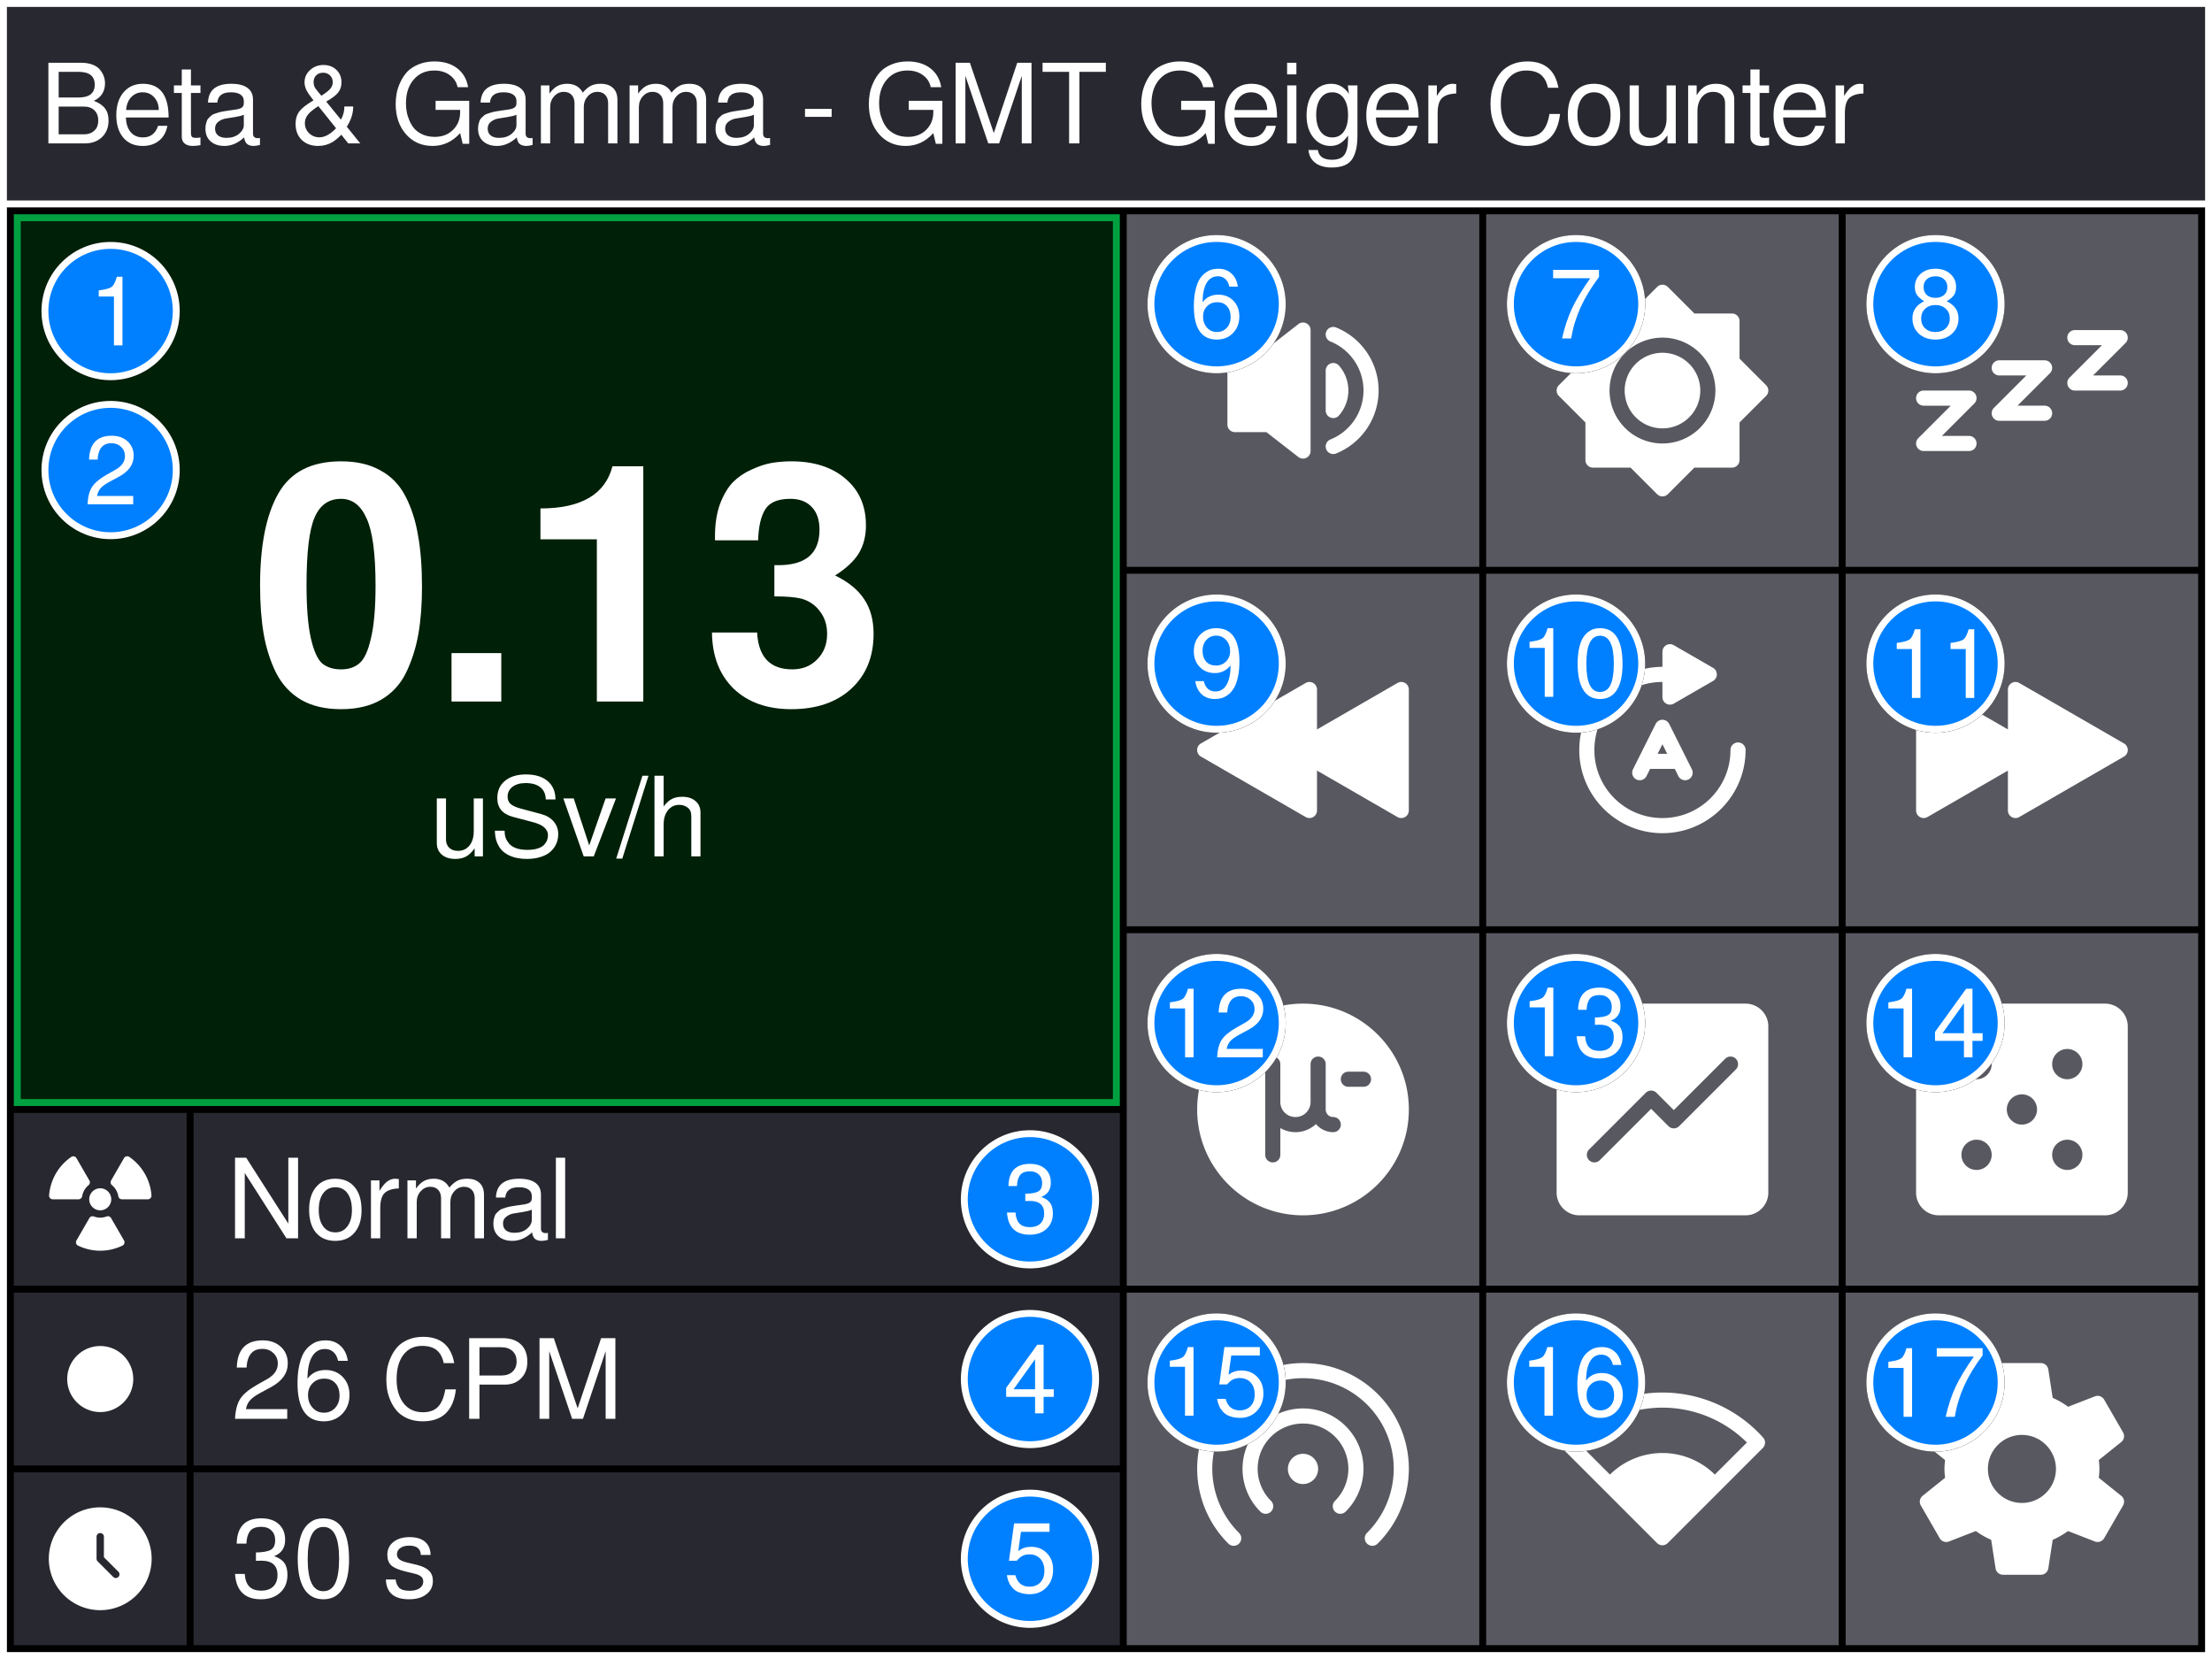 <svg width="320" height="240" version="1.1" viewBox="0 0 320 240" xmlns="http://www.w3.org/2000/svg"><defs><filter id="q" x="-.108" y="-.108" width="1.216" height="1.216" color-interpolation-filters="sRGB"><feGaussianBlur stdDeviation="0.9"/></filter><filter id="p" x="-.108" y="-.108" width="1.216" height="1.216" color-interpolation-filters="sRGB"><feGaussianBlur stdDeviation="0.9"/></filter><filter id="o" x="-.108" y="-.108" width="1.216" height="1.216" color-interpolation-filters="sRGB"><feGaussianBlur stdDeviation="0.9"/></filter><filter id="b" x="-.108" y="-.108" width="1.216" height="1.216" color-interpolation-filters="sRGB"><feGaussianBlur stdDeviation="0.9"/></filter><filter id="n" x="-.108" y="-.108" width="1.216" height="1.216" color-interpolation-filters="sRGB"><feGaussianBlur stdDeviation="0.9"/></filter><filter id="m" x="-.108" y="-.108" width="1.216" height="1.216" color-interpolation-filters="sRGB"><feGaussianBlur stdDeviation="0.9"/></filter><filter id="i" x="-.108" y="-.108" width="1.216" height="1.216" color-interpolation-filters="sRGB"><feGaussianBlur stdDeviation="0.9"/></filter><filter id="h" x="-.108" y="-.108" width="1.216" height="1.216" color-interpolation-filters="sRGB"><feGaussianBlur stdDeviation="0.9"/></filter><filter id="l" x="-.108" y="-.108" width="1.216" height="1.216" color-interpolation-filters="sRGB"><feGaussianBlur stdDeviation="0.9"/></filter><filter id="e" x="-.108" y="-.108" width="1.216" height="1.216" color-interpolation-filters="sRGB"><feGaussianBlur stdDeviation="0.9"/></filter><filter id="g" x="-.108" y="-.108" width="1.216" height="1.216" color-interpolation-filters="sRGB"><feGaussianBlur stdDeviation="0.9"/></filter><filter id="k" x="-.108" y="-.108" width="1.216" height="1.216" color-interpolation-filters="sRGB"><feGaussianBlur stdDeviation="0.9"/></filter><filter id="d" x="-.108" y="-.108" width="1.216" height="1.216" color-interpolation-filters="sRGB"><feGaussianBlur stdDeviation="0.9"/></filter><filter id="f" x="-.108" y="-.108" width="1.216" height="1.216" color-interpolation-filters="sRGB"><feGaussianBlur stdDeviation="0.9"/></filter><filter id="j" x="-.108" y="-.108" width="1.216" height="1.216" color-interpolation-filters="sRGB"><feGaussianBlur stdDeviation="0.9"/></filter><filter id="c" x="-.108" y="-.108" width="1.216" height="1.216" color-interpolation-filters="sRGB"><feGaussianBlur stdDeviation="0.9"/></filter><filter id="a" x="-.108" y="-.108" width="1.216" height="1.216" color-interpolation-filters="sRGB"><feGaussianBlur stdDeviation="0.9"/></filter></defs><rect width="320" height="240"/><rect x=".5" y=".5" width="319" height="239" fill="none" stroke="#fff"/><rect x=".5" y=".5" width="319" height="29" fill="#282830" stroke="#fff"/><rect x="2.5" y="31.5" width="159" height="128" fill="#002008" stroke="#00a040"/><rect x="2" y="161" width="25" height="25" fill="#282830"/><rect x="28" y="161" width="134" height="25" fill="#282830"/><rect x="28" y="187" width="134" height="25" fill="#282830"/><rect x="28" y="213" width="134" height="25" fill="#282830"/><rect x="2" y="187" width="25" height="25" fill="#282830"/><rect x="2" y="213" width="25" height="25" fill="#282830"/><path d="m18.43 167.27a0.531 0.531 0 0 0-0.487 0.265l-1.871 3.24a0.531 0.531 0 0 0 0.121 0.675c0.491 0.406 0.819 0.975 0.925 1.604a0.531 0.531 0 0 0 0.524 0.443h3.742a0.531 0.531 0 0 0 0.53-0.572c-0.173-2.244-1.354-4.29-3.211-5.562a0.531 0.531 0 0 0-0.273-0.092zm-7.854 9e-3a0.531 0.531 0 0 0-0.273 0.093c-1.85 1.273-3.026 3.314-3.2 5.553a0.531 0.531 0 0 0 0.53 0.572h3.73a0.531 0.531 0 0 0 0.524-0.442c0.106-0.627 0.434-1.195 0.924-1.601a0.531 0.531 0 0 0 0.121-0.675l-1.868-3.235a0.531 0.531 0 0 0-0.488-0.265zm3.925 4.624c-0.874 0-1.594 0.72-1.594 1.594 0 0.874 0.72 1.594 1.594 1.594s1.594-0.72 1.594-1.594c0-0.874-0.72-1.594-1.594-1.594zm-1.102 4.043a0.531 0.531 0 0 0-0.184 0.031 0.531 0.531 0 0 0-0.282 0.235l-1.872 3.242a0.531 0.531 0 0 0 0.23 0.744c1.001 0.482 2.097 0.734 3.208 0.737a0.531 0.531 0 0 0 0.003 0c1.111-3e-3 2.207-0.255 3.208-0.737a0.531 0.531 0 0 0 0.23-0.744l-1.872-3.242a0.531 0.531 0 0 0-0.648-0.231c-0.294 0.111-0.605 0.17-0.919 0.172-0.314-3e-3 -0.625-0.061-0.919-0.172a0.531 0.531 0 0 0-0.183-0.035z" fill="#fff"/><path d="m14.5 194.72c-2.634 0-4.781 2.147-4.781 4.781s2.147 4.781 4.781 4.781 4.781-2.147 4.781-4.781-2.147-4.781-4.781-4.781z" fill="#fff"/><path d="m14.5 218.06a7.438 7.438 0 0 0-7.438 7.438 7.438 7.438 0 0 0 7.438 7.438 7.438 7.438 0 0 0 7.438-7.438 7.438 7.438 0 0 0-7.438-7.438zm0 3.719a0.531 0.531 0 0 1 0.531 0.531v2.967l2.098 2.098a0.531 0.531 0 0 1 0 0.751 0.531 0.531 0 0 1-0.751 0l-2.254-2.254a0.531 0.531 0 0 1-0.046-0.052 0.531 0.531 0 0 1-0.027-0.04 0.531 0.531 0 0 1-0.012-0.018 0.531 0.531 0 0 1-0.019-0.038 0.531 0.531 0 0 1-0.012-0.025 0.531 0.531 0 0 1-0.012-0.034 0.531 0.531 0 0 1-0.011-0.033 0.531 0.531 0 0 1-0.006-0.033 0.531 0.531 0 0 1-0.007-0.036 0.531 0.531 0 0 1-0.002-0.035 0.531 0.531 0 0 1-0.002-0.032v-3.188a0.531 0.531 0 0 1 0.531-0.531z" fill="#fff"/><rect x="163" y="31" width="51" height="51" fill="#585860"/><rect x="215" y="31" width="51" height="51" fill="#585860"/><rect x="267" y="31" width="51" height="51" fill="#585860"/><rect x="163" y="83" width="51" height="51" fill="#585860"/><rect x="215" y="83" width="51" height="51" fill="#585860"/><rect x="267" y="83" width="51" height="51" fill="#585860"/><rect x="163" y="135" width="51" height="51" fill="#585860"/><rect x="215" y="135" width="51" height="51" fill="#585860"/><rect x="267" y="135" width="51" height="51" fill="#585860"/><rect x="163" y="187" width="51" height="51" fill="#585860"/><rect x="215" y="187" width="51" height="51" fill="#585860"/><rect x="267" y="187" width="51" height="51" fill="#585860"/><path d="m188.39 46.662a1.094 1.094 0 0 0-0.559 0.225l-4.626 3.598h-4.547a1.094 1.094 0 0 0-1.094 1.094v9.844a1.094 1.094 0 0 0 1.094 1.094h4.547l4.626 3.598a1.094 1.094 0 0 0 1.765-0.863v-17.5a1.094 1.094 0 0 0-1.206-1.088zm4.621 0.642a1.094 1.094 0 0 0-0.286 0.002 1.094 1.094 0 0 0-0.862 0.673 1.094 1.094 0 0 0 0.604 1.424c2.894 1.171 4.784 3.973 4.785 7.095-8e-3 3.116-1.896 5.91-4.785 7.079a1.094 1.094 0 0 0-0.604 1.424 1.094 1.094 0 0 0 1.424 0.604c3.708-1.5 6.143-5.103 6.152-9.103a1.094 1.094 0 0 0 0-1.36e-4 1.094 1.094 0 0 0 0-1.37e-4 1.094 1.094 0 0 0 0-1.37e-4 1.094 1.094 0 0 0 0-1.36e-4 1.094 1.094 0 0 0 0-1.37e-4 1.094 1.094 0 0 0 0-1.37e-4 1.094 1.094 0 0 0 0-1.37e-4 1.094 1.094 0 0 0 0-1.36e-4 1.094 1.094 0 0 0 0-1.37e-4 1.094 1.094 0 0 0 0-1.37e-4 1.094 1.094 0 0 0 0-1.37e-4 1.094 1.094 0 0 0 0-1.36e-4 1.094 1.094 0 0 0 0-1.37e-4 1.094 1.094 0 0 0 0-1.37e-4 1.094 1.094 0 0 0 0-1.36e-4 1.094 1.094 0 0 0 0-1.37e-4 1.094 1.094 0 0 0 0-1.37e-4 1.094 1.094 0 0 0 0-1.37e-4 1.094 1.094 0 0 0 0-1.36e-4 1.094 1.094 0 0 0 0-1.37e-4 1.094 1.094 0 0 0 0-1.37e-4 1.094 1.094 0 0 0 0-1.36e-4c-7.6e-4 -4.007-2.438-7.621-6.152-9.123a1.094 1.094 0 0 0-0.276-0.072zm-0.116 5.21a1.094 1.094 0 0 0-1.112 1.093v5.782a1.094 1.094 0 0 0 1.914 0.724c0.88-0.998 1.366-2.283 1.367-3.613a1.094 1.094 0 0 0 0-1.37e-4 1.094 1.094 0 0 0 0-1.36e-4 1.094 1.094 0 0 0 0-1.37e-4 1.094 1.094 0 0 0 0-1.37e-4 1.094 1.094 0 0 0 0-1.36e-4 1.094 1.094 0 0 0 0-1.37e-4 1.094 1.094 0 0 0 0-1.37e-4 1.094 1.094 0 0 0 0-1.37e-4 1.094 1.094 0 0 0 0-1.36e-4 1.094 1.094 0 0 0 0-1.37e-4c-4.8e-4 -1.331-0.487-2.617-1.367-3.615a1.094 1.094 0 0 0-0.557-0.338 1.094 1.094 0 0 0-0.245-0.032z" fill="#fff"/><path d="m240.22 41.225a1.094 1.094 0 0 0-0.49 0.283l-3.844 3.844h-5.437a1.094 1.094 0 0 0-1.094 1.094v5.437l-3.844 3.844a1.094 1.094 0 0 0 0 1.547l3.844 3.844v5.437a1.094 1.094 0 0 0 1.094 1.094h5.437l3.844 3.844a1.094 1.094 0 0 0 1.547 0l3.844-3.844h5.437a1.094 1.094 0 0 0 1.094-1.094v-5.437l3.844-3.844a1.094 1.094 0 0 0 0-1.547l-3.844-3.844v-5.437a1.094 1.094 0 0 0-1.094-1.094h-5.437l-3.844-3.844a1.094 1.094 0 0 0-1.056-0.283zm0.283 7.619a7.656 7.656 0 0 1 7.656 7.656 7.656 7.656 0 0 1-7.656 7.656 7.656 7.656 0 0 1-7.656-7.656 7.656 7.656 0 0 1 7.656-7.656zm0 2.188a5.469 5.469 0 0 0-5.469 5.469 5.469 5.469 0 0 0 5.469 5.469 5.469 5.469 0 0 0 5.469-5.469 5.469 5.469 0 0 0-5.469-5.469z" fill="#fff"/><path d="m241.59 93.188a1.094 1.094 0 0 0-1.094 1.094v2.188c-6.632 0-12.031 5.4-12.031 12.031s5.4 12.031 12.031 12.031 12.031-5.4 12.031-12.031a1.094 1.094 0 0 0-1.094-1.094 1.094 1.094 0 0 0-1.094 1.094c0 5.449-4.394 9.844-9.844 9.844s-9.844-4.394-9.844-9.844 4.394-9.844 9.844-9.844v2.188a1.094 1.094 0 0 0 1.641 0.947l5.684-3.281a1.094 1.094 0 0 0 0-1.894l-5.684-3.281a1.094 1.094 0 0 0-0.547-0.146zm-1.094 10.937a1.094 1.094 0 0 0-0.978 0.604l-3.281 6.562a1.094 1.094 0 0 0 0.489 1.468 1.094 1.094 0 0 0 1.468-0.489l0.518-1.036h3.57l0.518 1.036a1.094 1.094 0 0 0 1.468 0.489 1.094 1.094 0 0 0 0.489-1.468l-3.281-6.562a1.094 1.094 0 0 0-0.978-0.604zm0 3.539 0.691 1.382h-1.382l0.691-1.382z" fill="#fff"/><path d="m278.4 98.662a1.094 1.094 0 0 0-1.208 1.088v17.5a1.094 1.094 0 0 0 1.641 0.947l11.642-6.721v5.774a1.094 1.094 0 0 0 1.641 0.947l15.155-8.75a1.094 1.094 0 0 0 0-1.894l-15.155-8.75a1.094 1.094 0 0 0-0.432-0.14 1.094 1.094 0 0 0-1.208 1.088v5.774l-11.642-6.721a1.094 1.094 0 0 0-0.432-0.14z" fill="#fff"/><path d="m202.6 98.662a1.094 1.094 0 0 1 1.208 1.088v17.5a1.094 1.094 0 0 1-1.641 0.947l-11.642-6.721v5.774a1.094 1.094 0 0 1-1.641 0.947l-15.155-8.75a1.094 1.094 0 0 1 0-1.894l15.155-8.75a1.094 1.094 0 0 1 0.432-0.14 1.094 1.094 0 0 1 1.208 1.088v5.774l11.642-6.721a1.094 1.094 0 0 1 0.432-0.14z" fill="#fff"/><path d="m300.16 47.75a1.094 1.094 0 0 0-1.094 1.094 1.094 1.094 0 0 0 1.094 1.094h3.922l-4.695 4.695a1.094 1.094 0 0 0 0.773 1.867h6.562a1.094 1.094 0 0 0 1.094-1.094 1.094 1.094 0 0 0-1.094-1.094h-3.922l4.695-4.695a1.094 1.094 0 0 0-0.773-1.867zm-10.938 4.375a1.094 1.094 0 0 0-1.094 1.094 1.094 1.094 0 0 0 1.094 1.094h3.922l-4.695 4.695a1.094 1.094 0 0 0 0.773 1.867h6.562a1.094 1.094 0 0 0 1.094-1.094 1.094 1.094 0 0 0-1.094-1.094h-3.922l4.695-4.695a1.094 1.094 0 0 0-0.773-1.867zm-10.938 4.375a1.094 1.094 0 0 0-1.094 1.094 1.094 1.094 0 0 0 1.094 1.094h3.922l-4.695 4.695a1.094 1.094 0 0 0 0.773 1.867h6.562a1.094 1.094 0 0 0 1.094-1.094 1.094 1.094 0 0 0-1.094-1.094h-3.922l4.695-4.695a1.094 1.094 0 0 0-0.773-1.867z" fill="#fff"/><path d="m228.47 145.19c-1.799 0-3.281 1.482-3.281 3.281v24.062c0 1.799 1.482 3.281 3.281 3.281h24.062c1.799 0 3.281-1.482 3.281-3.281v-24.062c0-1.799-1.482-3.281-3.281-3.281zm21.97 7.66a1.094 1.094 0 0 1 0.678 0.316 1.094 1.094 0 0 1 0.313 0.651 1.094 1.094 0 0 1-0.054 0.484 1.094 1.094 0 0 1-0.259 0.412l-8.203 8.203a1.094 1.094 0 0 1-1.547 0l-2.508-2.508-7.43 7.43a1.094 1.094 0 0 1-1.547 0 1.094 1.094 0 0 1-0.283-0.49 1.094 1.094 0 0 1 0-0.566 1.094 1.094 0 0 1 0.283-0.49l8.203-8.203a1.094 1.094 0 0 1 1.547 0l2.508 2.508 7.43-7.43a1.094 1.094 0 0 1 0.49-0.283 1.094 1.094 0 0 1 0.378-0.033z" fill="#fff"/><path d="m280.47 145.19c-1.799 0-3.281 1.482-3.281 3.281v24.062c0 1.799 1.482 3.281 3.281 3.281h24.062c1.799 0 3.281-1.482 3.281-3.281v-24.062c0-1.799-1.482-3.281-3.281-3.281zm5.469 6.562a2.188 2.188 0 0 1 2.188 2.188 2.188 2.188 0 0 1-2.188 2.188 2.188 2.188 0 0 1-2.188-2.188 2.188 2.188 0 0 1 2.188-2.188zm13.125 0a2.188 2.188 0 0 1 2.188 2.188 2.188 2.188 0 0 1-2.188 2.188 2.188 2.188 0 0 1-2.188-2.188 2.188 2.188 0 0 1 2.188-2.188zm-6.562 6.562a2.188 2.188 0 0 1 2.188 2.188 2.188 2.188 0 0 1-2.188 2.188 2.188 2.188 0 0 1-2.188-2.188 2.188 2.188 0 0 1 2.188-2.188zm-6.562 6.562a2.188 2.188 0 0 1 2.188 2.188 2.188 2.188 0 0 1-2.188 2.188 2.188 2.188 0 0 1-2.188-2.188 2.188 2.188 0 0 1 2.188-2.188zm13.125 0a2.188 2.188 0 0 1 2.188 2.188 2.188 2.188 0 0 1-2.188 2.188 2.188 2.188 0 0 1-2.188-2.188 2.188 2.188 0 0 1 2.188-2.188z" fill="#fff"/><path d="m188.5 197.19c-8.444 0-15.312 6.869-15.312 15.312a1.094 1.094 0 0 0 0 4e-3c0.015 4.055 1.638 7.94 4.513 10.8a1.094 1.094 0 0 0 1.547-4e-3 1.094 1.094 0 0 0-4e-3 -1.547c-2.464-2.452-3.855-5.78-3.868-9.256 1e-3 -7.26 5.864-13.122 13.125-13.122 7.261 0 13.124 5.862 13.125 13.122-0.013 3.476-1.403 6.804-3.868 9.256a1.094 1.094 0 0 0-4e-3 1.547 1.094 1.094 0 0 0 1.547 4e-3c2.875-2.86 4.498-6.745 4.513-10.8a1.094 1.094 0 0 0 0-4e-3c0-8.444-6.869-15.312-15.312-15.312zm0 6.562c-4.819 0-8.75 3.93-8.75 8.75a1.094 1.094 0 0 0 0 4e-3c8e-3 2.317 0.936 4.537 2.579 6.171a1.094 1.094 0 0 0 1.547-4e-3 1.094 1.094 0 0 0-4e-3 -1.547c-1.232-1.226-1.927-2.889-1.934-4.627 1e-3 -3.636 2.926-6.561 6.562-6.561s6.561 2.924 6.562 6.561c-7e-3 1.738-0.702 3.401-1.934 4.627a1.094 1.094 0 0 0-4e-3 1.547 1.094 1.094 0 0 0 1.547 4e-3c1.643-1.634 2.57-3.854 2.579-6.171a1.094 1.094 0 0 0 0-1e-3 1.094 1.094 0 0 0 0-2e-3 1.094 1.094 0 0 0 0-8e-4c0-4.819-3.93-8.75-8.75-8.75zm0 6.562a2.188 2.188 0 0 0-2.188 2.188 2.188 2.188 0 0 0 2.188 2.188 2.188 2.188 0 0 0 2.188-2.188 2.188 2.188 0 0 0-2.188-2.188z" fill="#fff"/><path d="m240.49 201.45c-5.56 7e-3 -10.856 2.383-14.558 6.531a1.094 1.094 0 0 0 0.043 1.502l13.744 13.744a1.094 1.094 0 0 0 1.547 0l13.755-13.755a1.094 1.094 0 0 0 0.042-1.502c-3.708-4.147-9.008-6.518-14.571-6.519a1.094 1.094 0 0 0-2e-3 0zm1e-3 2.188h2e-3c4.595 1e-3 8.985 1.824 12.225 5.042l-4.641 4.641c-2.013-1.989-4.735-3.12-7.585-3.121a1.094 1.094 0 0 0-9.4e-4 0c-2.85 1e-3 -5.572 1.132-7.585 3.121l-4.631-4.631c3.237-3.219 7.623-5.046 12.216-5.053z" fill="#fff"/><path d="m289.77 197.19a1.094 1.094 0 0 0-1.081 0.927l-0.636 4.131c-0.785 0.337-1.527 0.762-2.215 1.268l-3.884-1.511a1.094 1.094 0 0 0-1.344 0.473l-2.734 4.736a1.094 1.094 0 0 0 0.263 1.4l3.249 2.607c-0.052 0.422-0.09 0.845-0.094 1.27a1.094 1.094 0 0 0 0 0.022c4e-3 0.425 0.042 0.849 0.094 1.27l-3.249 2.607a1.094 1.094 0 0 0-0.263 1.4l2.734 4.736a1.094 1.094 0 0 0 1.344 0.473l3.884-1.511c0.688 0.506 1.43 0.931 2.215 1.268l0.636 4.131a1.094 1.094 0 0 0 1.081 0.927h5.469a1.094 1.094 0 0 0 1.081-0.927l0.636-4.131c0.785-0.337 1.527-0.762 2.215-1.268l3.884 1.511a1.094 1.094 0 0 0 1.344-0.473l2.734-4.736a1.094 1.094 0 0 0-0.263-1.4l-3.249-2.607c0.052-0.422 0.09-0.845 0.094-1.27a1.094 1.094 0 0 0 0-0.013c-7.4e-4 -0.43-0.035-0.859-0.086-1.286l3.24-2.6a1.094 1.094 0 0 0 0.263-1.4l-2.734-4.736a1.094 1.094 0 0 0-1.344-0.473l-3.872 1.506c-0.692-0.514-1.44-0.946-2.231-1.289l-0.632-4.106a1.094 1.094 0 0 0-1.081-0.927zm2.734 10.391c2.705 0 4.922 2.217 4.922 4.922s-2.217 4.922-4.922 4.922-4.922-2.217-4.922-4.922 2.217-4.922 4.922-4.922z" fill="#fff"/><path d="m188.5 145.19c-8.444 0-15.312 6.869-15.312 15.312s6.869 15.312 15.312 15.312 15.312-6.869 15.312-15.312-6.869-15.312-15.312-15.312zm-4.375 7.656c0.606 0 1.094 0.488 1.094 1.094v5.469c0 1.221 0.966 2.188 2.188 2.188s2.188-0.966 2.188-2.188v-5.469c0-0.606 0.488-1.094 1.094-1.094s1.094 0.488 1.094 1.094v6.562c0 0.617 0.477 1.094 1.094 1.094a1.094 1.094 0 0 1 1.094 1.094 1.094 1.094 0 0 1-1.094 1.094c-0.998 0-1.898-0.457-2.502-1.17-0.782 0.724-1.825 1.17-2.966 1.17-0.795 0-1.542-0.217-2.188-0.593v3.874c0 0.606-0.488 1.094-1.094 1.094s-1.094-0.488-1.094-1.094v-13.125c0-0.606 0.488-1.094 1.094-1.094zm10.938 2.188h2.188c0.606 0 1.094 0.488 1.094 1.094s-0.488 1.094-1.094 1.094h-2.188c-0.606 0-1.094-0.488-1.094-1.094s0.488-1.094 1.094-1.094z" fill="#fff"/><path d="m43.12 167.48v11.664h-1.68l-6.032-9.456v9.456h-1.408v-11.664h1.616l6.096 9.536v-9.536zm5.376 3.04q1.808 0 2.8 1.2 1.008 1.184 1.008 3.36 0 2.064-1.024 3.248-1.008 1.184-2.768 1.184-1.792 0-2.8-1.184-0.992-1.2-0.992-3.312t1.008-3.296q1.008-1.2 2.768-1.2zm0.016 1.232q-1.12 0-1.76 0.88-0.64 0.864-0.64 2.384t0.64 2.4q0.64 0.864 1.76 0.864 1.104 0 1.744-0.864 0.656-0.88 0.656-2.352 0-1.552-0.64-2.432-0.624-0.88-1.76-0.88zm9.184 0.176q-1.344 0.032-2.016 0.624t-0.672 2.24v4.352h-1.344v-8.384h1.232v1.52q0.576-0.944 1.104-1.344 0.544-0.416 1.184-0.416 0.176 0 0.512 0.048zm1.248-1.168h1.232v1.184q0.544-0.752 1.136-1.088 0.608-0.336 1.44-0.336 1.552 0 2.256 1.28 0.592-0.704 1.168-0.992t1.408-0.288q1.168 0 1.792 0.608 0.64 0.592 0.64 1.728v6.288h-1.344v-5.776q0-0.8-0.416-1.232-0.4-0.448-1.136-0.448-0.816 0-1.392 0.64t-0.576 1.552v5.264h-1.344v-5.776q0-0.8-0.416-1.232-0.4-0.448-1.136-0.448-0.816 0-1.392 0.64t-0.576 1.552v5.264h-1.344zm12.8 2.48q0.096-2.72 3.36-2.72 1.552 0 2.352 0.592 0.8 0.576 0.8 1.696v4.928q0 0.656 0.72 0.656 0.144 0 0.288-0.032v1.008q-0.56 0.144-0.912 0.144-0.64 0-0.976-0.304-0.32-0.288-0.4-0.928-1.344 1.232-2.848 1.232-1.264 0-2.016-0.672-0.736-0.672-0.736-1.808 0-0.368 0.064-0.672 0.08-0.304 0.16-0.528 0.096-0.24 0.32-0.432 0.224-0.208 0.368-0.336 0.16-0.128 0.512-0.24 0.368-0.128 0.56-0.176 0.192-0.064 0.672-0.144t0.704-0.112 0.8-0.112q0.784-0.096 1.088-0.304t0.304-0.624v-0.352q0-0.608-0.496-0.928-0.48-0.32-1.376-0.32-0.928 0-1.408 0.368-0.48 0.352-0.56 1.12zm2.672 5.104q1.104 0 1.808-0.576 0.704-0.592 0.704-1.264v-1.504q-0.4 0.192-1.216 0.32-0.8 0.128-1.392 0.224t-1.072 0.464q-0.48 0.352-0.48 0.992t0.432 0.992 1.216 0.352zm7.344-10.864v11.664h-1.344v-11.664z" fill="#fff" stroke-width=".068" aria-label="Normal"/><path d="m34.256 197.84q0.112-3.936 3.744-3.936 1.616 0 2.624 0.928t1.008 2.4q0 2.112-2.4 3.424l-1.6 0.864q-1.04 0.56-1.488 1.088t-0.56 1.248h5.968v1.392h-7.552q0.096-1.872 0.752-2.88 0.656-1.024 2.432-2.032l1.472-0.832q1.536-0.88 1.536-2.24 0-0.912-0.64-1.52t-1.6-0.608q-2.128 0-2.288 2.704zm8.784 2.24q0-1.504 0.272-2.64 0.272-1.152 0.672-1.808 0.416-0.656 0.976-1.056 0.576-0.416 1.072-0.544 0.512-0.128 1.072-0.128 1.296 0 2.144 0.784 0.864 0.784 1.072 2.176h-1.408q-0.176-0.816-0.672-1.264t-1.232-0.448q-1.216 0-1.872 1.12-0.64 1.104-0.656 3.184 0.928-1.264 2.608-1.264 1.52 0 2.496 1.008t0.976 2.592q0 1.664-1.056 2.752-1.04 1.072-2.656 1.072-3.808 0-3.808-5.536zm3.872-0.64q-1.04 0-1.696 0.672-0.656 0.656-0.656 1.712 0 1.088 0.656 1.824 0.656 0.72 1.648 0.72 0.976 0 1.616-0.688 0.64-0.704 0.64-1.776 0-1.136-0.592-1.792-0.592-0.672-1.616-0.672zm8.976 0.112q0-0.8 0.128-1.584 0.144-0.784 0.528-1.632t0.944-1.472q0.576-0.64 1.536-1.056 0.976-0.416 2.192-0.416 3.808 0 4.496 3.808h-1.52q-0.256-1.248-1.008-1.872t-2.144-0.624q-1.696 0-2.688 1.296-0.976 1.296-0.976 3.536 0 2.192 1.024 3.488 1.024 1.28 2.768 1.28 1.44 0 2.208-0.8 0.768-0.816 1.04-2.512h1.536q-0.528 4.624-4.8 4.624-1.2 0-2.16-0.4-0.944-0.416-1.52-1.04-0.56-0.624-0.944-1.456-0.368-0.848-0.512-1.616-0.128-0.768-0.128-1.552zm20.4-2.544q0 1.488-0.912 2.4-0.896 0.896-2.352 0.896h-3.664v4.944h-1.488v-11.664h4.816q1.728 0 2.656 0.896 0.944 0.88 0.944 2.528zm-6.928 1.984h3.104q1.072 0 1.664-0.544 0.608-0.544 0.608-1.504t-0.608-1.504q-0.592-0.544-1.664-0.544h-3.104zm14.976 6.256h-1.568l-3.312-9.776v9.776h-1.408v-11.664h2.064l3.456 10.16 3.392-10.16h2.064v11.664h-1.408v-9.776z" fill="#fff" stroke-width=".068" aria-label="26 CPM"/><path d="m37.808 220.88q-1.216 0-1.68 0.672-0.448 0.656-0.48 1.76h-1.408q0.08-3.664 3.552-3.664 1.616 0 2.528 0.832 0.928 0.832 0.928 2.288 0 1.728-1.584 2.352 1.024 0.352 1.472 0.992 0.448 0.624 0.448 1.712 0 1.616-1.056 2.576-1.04 0.96-2.784 0.96-3.488 0-3.744-3.664h1.408q0.08 1.232 0.656 1.824t1.728 0.592q1.104 0 1.728-0.592 0.624-0.608 0.624-1.68 0-2.064-2.352-2.064l-0.592 0.016h-0.176v-1.2q1.52-0.032 2.144-0.384 0.64-0.352 0.64-1.392 0-0.896-0.544-1.408-0.528-0.528-1.456-0.528zm5.264 4.624q0-1.424 0.24-2.512t0.608-1.696q0.368-0.624 0.88-1.008t0.976-0.512q0.48-0.128 1.008-0.128 3.712 0 3.712 5.952 0 2.8-0.96 4.288-0.944 1.472-2.752 1.472-1.824 0-2.768-1.488-0.944-1.504-0.944-4.368zm5.984-0.032q0-4.576-2.272-4.576t-2.272 4.624q0 4.672 2.24 4.672 1.184 0 1.744-1.152t0.56-3.568zm8.176 3.024q0.096 0.752 0.512 1.2 0.432 0.432 1.536 0.432 0.88 0 1.408-0.352 0.544-0.368 0.544-0.96 0-0.464-0.304-0.736t-0.992-0.432l-1.248-0.304q-1.488-0.352-2.08-0.88-0.576-0.544-0.576-1.536 0-1.168 0.88-1.856 0.88-0.704 2.336-0.704t2.24 0.672 0.8 1.904h-1.408q-0.048-1.344-1.68-1.344-0.816 0-1.296 0.352-0.48 0.336-0.48 0.912 0 0.448 0.368 0.736 0.368 0.272 1.184 0.464l1.28 0.304q1.248 0.304 1.808 0.864 0.56 0.544 0.56 1.472 0 1.216-0.944 1.936-0.928 0.72-2.512 0.72-3.248 0-3.344-2.864z" fill="#fff" stroke-width=".068" aria-label="30 s"/><path d="m55.096 101.25q-2.352 1.344-5.76 1.344t-5.76-1.344q-2.352-1.392-3.648-3.936-1.248-2.544-1.776-5.568-0.528-3.072-0.528-7.056 0-8.688 2.64-13.296 2.64-4.656 9.072-4.656 3.36 0 5.664 1.296 2.352 1.248 3.648 3.744t1.824 5.664q0.576 3.168 0.576 7.44 0 3.84-0.528 6.864-0.528 2.976-1.776 5.568-1.248 2.544-3.648 3.936zm-0.768-16.512q0-6.96-1.296-9.744-1.248-2.832-3.696-2.832-2.688 0-3.84 2.736-1.152 2.688-1.152 9.744 0 4.896 0.624 7.68 0.624 2.736 1.632 3.648 1.056 0.864 2.736 0.864 1.632 0 2.64-0.864 1.056-0.864 1.68-3.6 0.672-2.784 0.672-7.632zm18.192 9.744v7.008h-7.2v-7.008zm13.824-16.464h-8.16v-4.464q8.832 0 10.416-6.096h4.464v34.032h-6.72zm17.088-0.432q0-2.64 0.72-4.656 0.768-2.016 1.872-3.168 1.152-1.152 2.688-1.824 1.536-0.72 2.88-0.96 1.392-0.24 2.88-0.24 4.944 0 7.872 2.544 2.928 2.496 2.928 6.72 0 2.352-1.056 4.08-1.056 1.68-3.408 3.168 2.88 1.392 4.224 3.456 1.344 2.016 1.344 4.992 0 4.992-3.264 7.968-3.216 2.928-8.64 2.928-5.232 0-8.352-2.976-3.072-3.024-3.12-8.112h6.528q0.288 5.328 5.088 5.328 2.208 0 3.6-1.44 1.44-1.44 1.44-3.696 0-1.872-1.008-3.216-1.008-1.392-2.688-1.872-1.344-0.336-3.936-0.336v-4.512h0.576q5.952 0 5.952-5.136 0-2.112-1.104-3.264-1.104-1.2-3.12-1.2-2.64 0-3.6 1.488t-1.056 4.512h-6.24z" fill="#fff" stroke-width=".068"/><path d="m69.864 123.89h-1.2v-1.168q-0.592 0.832-1.232 1.184t-1.568 0.352q-1.216 0-1.952-0.624-0.72-0.624-0.72-1.664v-6.464h1.328v5.936q0 0.752 0.464 1.2t1.264 0.448q1.04 0 1.664-0.768 0.624-0.784 0.624-2.064v-4.752h1.328zm6.432-0.944q0.896 0 1.52-0.208t0.912-0.544q0.304-0.336 0.416-0.656 0.128-0.336 0.128-0.704 0-1.328-2.144-1.888l-2.896-0.768q-2.288-0.592-2.288-2.72 0-1.584 1.104-2.496 1.12-0.928 3.04-0.928 2.016 0 3.136 0.96 1.12 0.944 1.136 2.656h-1.408q-0.016-1.136-0.768-1.744-0.752-0.624-2.144-0.624-1.184 0-1.904 0.544-0.704 0.544-0.704 1.424 0 0.672 0.432 1.056t1.488 0.672l2.928 0.784q1.184 0.32 1.824 1.088 0.656 0.768 0.656 1.84 0 0.464-0.128 0.928-0.112 0.448-0.432 0.944-0.32 0.48-0.816 0.848t-1.328 0.608q-0.816 0.24-1.856 0.24-0.656 0-1.264-0.112-0.592-0.096-1.216-0.368-0.624-0.288-1.072-0.72-0.448-0.448-0.752-1.184-0.288-0.736-0.304-1.696h1.408v0.08q0 0.496 0.144 0.928 0.16 0.432 0.496 0.848 0.352 0.416 1.024 0.672 0.688 0.24 1.632 0.24zm9.6 0.944h-1.456l-2.944-8.384h1.504l2.24 6.8 2.368-6.8h1.504zm7.04-11.664h0.88l-3.792 11.984h-0.88zm7.072 5.856q0-0.88-0.544-1.264-0.528-0.384-1.184-0.384-1.024 0-1.648 0.784-0.624 0.768-0.624 2.048v4.624h-1.328v-11.664h1.328v4.432q0.592-0.768 1.184-1.072 0.608-0.32 1.504-0.32 1.216 0 1.92 0.624 0.72 0.608 0.72 1.664v6.336h-1.328z" fill="#fff" stroke-width=".068"/><path d="m15.704 17.416q0 1.504-0.944 2.416t-2.496 0.912h-5.264v-11.664h4.736q0.976 0 1.696 0.288t1.072 0.768q0.368 0.464 0.528 0.944 0.16 0.464 0.16 0.96 0 1.792-1.616 2.544 1.12 0.432 1.616 1.104 0.512 0.672 0.512 1.728zm-4.336-3.312q2.336 0 2.336-1.856t-2.336-1.856h-2.88v3.712zm0.752 5.328q0.784 0 1.28-0.336 0.496-0.352 0.656-0.768t0.16-0.896q0-0.912-0.544-1.456-0.544-0.56-1.552-0.56h-3.632v4.016zm12.272-2.432h-6.176q0.032 1.312 0.672 2.096 0.656 0.784 1.792 0.784 1.632 0 2.192-1.68h1.344q-0.256 1.376-1.2 2.144t-2.384 0.768q-1.76 0-2.784-1.184-1.024-1.2-1.024-3.264t1.04-3.296q1.056-1.248 2.8-1.248 3.728 0 3.728 4.88zm-6.144-1.088h4.72q0-1.088-0.656-1.824t-1.664-0.736-1.664 0.704q-0.656 0.688-0.736 1.856zm10.752-3.552v1.088h-1.376v5.744q0 0.448 0.144 0.608 0.16 0.144 0.592 0.144 0.4 0 0.64-0.064v1.12q-0.624 0.112-1.088 0.112-0.784 0-1.2-0.352-0.416-0.336-0.416-0.976v-6.336h-1.136v-1.088h1.136v-2.304h1.328v2.304zm1.088 2.48q0.096-2.72 3.36-2.72 1.552 0 2.352 0.592 0.8 0.576 0.8 1.696v4.928q0 0.656 0.72 0.656 0.144 0 0.288-0.032v1.008q-0.56 0.144-0.912 0.144-0.64 0-0.976-0.304-0.32-0.288-0.4-0.928-1.344 1.232-2.848 1.232-1.264 0-2.016-0.672-0.736-0.672-0.736-1.808 0-0.368 0.064-0.672 0.08-0.304 0.16-0.528 0.096-0.24 0.32-0.432 0.224-0.208 0.368-0.336 0.16-0.128 0.512-0.24 0.368-0.128 0.56-0.176 0.192-0.064 0.672-0.144t0.704-0.112 0.8-0.112q0.784-0.096 1.088-0.304t0.304-0.624v-0.352q0-0.608-0.496-0.928-0.48-0.32-1.376-0.32-0.928 0-1.408 0.368-0.48 0.352-0.56 1.12zm2.672 5.104q1.104 0 1.808-0.576 0.704-0.592 0.704-1.264v-1.504q-0.4 0.192-1.216 0.32-0.8 0.128-1.392 0.224t-1.072 0.464q-0.48 0.352-0.48 0.992t0.432 0.992 1.216 0.352zm16.624-0.448q-0.8 0.784-1.312 1.072-0.944 0.544-2.032 0.544-1.472 0-2.384-0.864-0.896-0.88-0.896-2.32 0-1.088 0.544-1.808 0.56-0.736 2.048-1.6-0.752-0.944-1.024-1.488-0.272-0.56-0.272-1.12 0-1.056 0.8-1.776 0.8-0.736 1.936-0.736t1.872 0.704q0.736 0.704 0.736 1.808 0 0.864-0.48 1.472t-1.728 1.312l2.128 2.608q0.496-0.88 0.496-1.84v-0.064h1.28q0 1.504-0.928 2.928l1.952 2.416h-1.744zm-2.896-5.648q0.944-0.592 1.296-1.008t0.352-0.96q0-0.592-0.4-0.976-0.384-0.384-0.992-0.384-0.624 0-1.008 0.384-0.368 0.368-0.368 0.992 0 0.432 0.192 0.784 0.208 0.336 0.928 1.168zm2.128 4.704-2.56-3.2q-1.088 0.688-1.52 1.248-0.432 0.544-0.432 1.216 0 0.848 0.608 1.456 0.624 0.592 1.488 0.592 1.168 0 2.416-1.312zm10.112-3.6q0 0.608 0.112 1.232 0.112 0.608 0.4 1.28t0.736 1.184q0.464 0.496 1.216 0.832 0.752 0.32 1.712 0.32 1.6 0 2.624-1.008 1.04-1.008 1.04-2.576v-0.32h-3.552v-1.312h4.864v6.224h-0.944l-0.368-1.552q-1.664 1.856-3.984 1.856-2.368 0-3.856-1.696t-1.488-4.384q0-0.768 0.144-1.536 0.144-0.784 0.544-1.632t0.992-1.488q0.608-0.64 1.616-1.056 1.024-0.432 2.304-0.432 2 0 3.28 0.976 1.296 0.976 1.6 2.752h-1.52q-0.24-1.12-1.152-1.76-0.896-0.656-2.224-0.656-1.856 0-2.976 1.312-1.12 1.296-1.12 3.44zm10.8-0.112q0.096-2.72 3.36-2.72 1.552 0 2.352 0.592 0.8 0.576 0.8 1.696v4.928q0 0.656 0.72 0.656 0.144 0 0.288-0.032v1.008q-0.56 0.144-0.912 0.144-0.64 0-0.976-0.304-0.32-0.288-0.4-0.928-1.344 1.232-2.848 1.232-1.264 0-2.016-0.672-0.736-0.672-0.736-1.808 0-0.368 0.064-0.672 0.08-0.304 0.16-0.528 0.096-0.24 0.32-0.432 0.224-0.208 0.368-0.336 0.16-0.128 0.512-0.24 0.368-0.128 0.56-0.176 0.192-0.064 0.672-0.144t0.704-0.112 0.8-0.112q0.784-0.096 1.088-0.304t0.304-0.624v-0.352q0-0.608-0.496-0.928-0.48-0.32-1.376-0.32-0.928 0-1.408 0.368-0.48 0.352-0.56 1.12zm2.672 5.104q1.104 0 1.808-0.576 0.704-0.592 0.704-1.264v-1.504q-0.4 0.192-1.216 0.32-0.8 0.128-1.392 0.224t-1.072 0.464q-0.48 0.352-0.48 0.992t0.432 0.992 1.216 0.352zm6.048-7.584h1.232v1.184q0.544-0.752 1.136-1.088 0.608-0.336 1.44-0.336 1.552 0 2.256 1.28 0.592-0.704 1.168-0.992t1.408-0.288q1.168 0 1.792 0.608 0.64 0.592 0.64 1.728v6.288h-1.344v-5.776q0-0.8-0.416-1.232-0.4-0.448-1.136-0.448-0.816 0-1.392 0.64t-0.576 1.552v5.264h-1.344v-5.776q0-0.8-0.416-1.232-0.4-0.448-1.136-0.448-0.816 0-1.392 0.64t-0.576 1.552v5.264h-1.344zm12.832 0h1.232v1.184q0.544-0.752 1.136-1.088 0.608-0.336 1.44-0.336 1.552 0 2.256 1.28 0.592-0.704 1.168-0.992t1.408-0.288q1.168 0 1.792 0.608 0.64 0.592 0.64 1.728v6.288h-1.344v-5.776q0-0.8-0.416-1.232-0.4-0.448-1.136-0.448-0.816 0-1.392 0.64t-0.576 1.552v5.264h-1.344v-5.776q0-0.8-0.416-1.232-0.4-0.448-1.136-0.448-0.816 0-1.392 0.64t-0.576 1.552v5.264h-1.344zm12.8 2.48q0.096-2.72 3.36-2.72 1.552 0 2.352 0.592 0.8 0.576 0.8 1.696v4.928q0 0.656 0.72 0.656 0.144 0 0.288-0.032v1.008q-0.56 0.144-0.912 0.144-0.64 0-0.976-0.304-0.32-0.288-0.4-0.928-1.344 1.232-2.848 1.232-1.264 0-2.016-0.672-0.736-0.672-0.736-1.808 0-0.368 0.064-0.672 0.08-0.304 0.16-0.528 0.096-0.24 0.32-0.432 0.224-0.208 0.368-0.336 0.16-0.128 0.512-0.24 0.368-0.128 0.56-0.176 0.192-0.064 0.672-0.144t0.704-0.112 0.8-0.112q0.784-0.096 1.088-0.304t0.304-0.624v-0.352q0-0.608-0.496-0.928-0.48-0.32-1.376-0.32-0.928 0-1.408 0.368-0.48 0.352-0.56 1.12zm2.672 5.104q1.104 0 1.808-0.576 0.704-0.592 0.704-1.264v-1.504q-0.4 0.192-1.216 0.32-0.8 0.128-1.392 0.224t-1.072 0.464q-0.48 0.352-0.48 0.992t0.432 0.992 1.216 0.352zm13.76-4.192v1.152h-3.856v-1.152zm6.864-0.8q0 0.608 0.112 1.232 0.112 0.608 0.4 1.28t0.736 1.184q0.464 0.496 1.216 0.832 0.752 0.32 1.712 0.32 1.6 0 2.624-1.008 1.04-1.008 1.04-2.576v-0.32h-3.552v-1.312h4.864v6.224h-0.944l-0.368-1.552q-1.664 1.856-3.984 1.856-2.368 0-3.856-1.696t-1.488-4.384q0-0.768 0.144-1.536 0.144-0.784 0.544-1.632t0.992-1.488q0.608-0.64 1.616-1.056 1.024-0.432 2.304-0.432 2 0 3.28 0.976 1.296 0.976 1.6 2.752h-1.52q-0.24-1.12-1.152-1.76-0.896-0.656-2.224-0.656-1.856 0-2.976 1.312-1.12 1.296-1.12 3.44zm17.36 5.792h-1.568l-3.312-9.776v9.776h-1.408v-11.664h2.064l3.456 10.16 3.392-10.16h2.064v11.664h-1.408v-9.776zm11.616-10.352v10.352h-1.488v-10.352h-3.84v-1.312h9.152v1.312zm10.432 4.56q0 0.608 0.112 1.232 0.112 0.608 0.4 1.28t0.736 1.184q0.464 0.496 1.216 0.832 0.752 0.32 1.712 0.32 1.6 0 2.624-1.008 1.04-1.008 1.04-2.576v-0.32h-3.552v-1.312h4.864v6.224h-0.944l-0.368-1.552q-1.664 1.856-3.984 1.856-2.368 0-3.856-1.696t-1.488-4.384q0-0.768 0.144-1.536 0.144-0.784 0.544-1.632t0.992-1.488q0.608-0.64 1.616-1.056 1.024-0.432 2.304-0.432 2 0 3.28 0.976 1.296 0.976 1.6 2.752h-1.52q-0.24-1.12-1.152-1.76-0.896-0.656-2.224-0.656-1.856 0-2.976 1.312-1.12 1.296-1.12 3.44zm18.16 2.048h-6.176q0.032 1.312 0.672 2.096 0.656 0.784 1.792 0.784 1.632 0 2.192-1.68h1.344q-0.256 1.376-1.2 2.144t-2.384 0.768q-1.76 0-2.784-1.184-1.024-1.2-1.024-3.264t1.04-3.296q1.056-1.248 2.8-1.248 3.728 0 3.728 4.88zm-6.144-1.088h4.72q0-1.088-0.656-1.824t-1.664-0.736-1.664 0.704q-0.656 0.688-0.736 1.856zm8.944-3.552v8.384h-1.328v-8.384zm0-3.28v1.68h-1.344v-1.68zm4.928 12.032q-1.472 0-2.464-1.2-0.992-1.216-0.992-3.216 0-2.048 0.976-3.312 0.992-1.264 2.592-1.264 1.568 0 2.56 1.456l-0.16-1.216h1.392v7.008q0 1.2-0.144 2-0.144 0.816-0.528 1.504t-1.152 1.024q-0.752 0.336-1.92 0.336-1.472 0-2.352-0.672t-0.992-1.856h1.36q0.224 1.408 2.032 1.408 1.344 0 1.84-0.768 0.496-0.752 0.496-2.304v-0.432q-0.56 0.8-1.168 1.152-0.592 0.352-1.376 0.352zm0.256-7.76q-1.072 0-1.696 0.88t-0.624 2.384q0 1.52 0.624 2.4 0.624 0.864 1.712 0.864 1.056 0 1.664-0.848 0.608-0.864 0.608-2.368 0-1.568-0.608-2.432-0.592-0.88-1.68-0.88zm12.496 3.648h-6.176q0.032 1.312 0.672 2.096 0.656 0.784 1.792 0.784 1.632 0 2.192-1.68h1.344q-0.256 1.376-1.2 2.144t-2.384 0.768q-1.76 0-2.784-1.184-1.024-1.2-1.024-3.264t1.04-3.296q1.056-1.248 2.8-1.248 3.728 0 3.728 4.88zm-6.144-1.088h4.72q0-1.088-0.656-1.824t-1.664-0.736-1.664 0.704q-0.656 0.688-0.736 1.856zm11.584-2.384q-1.344 0.032-2.016 0.624t-0.672 2.24v4.352h-1.344v-8.384h1.232v1.52q0.576-0.944 1.104-1.344 0.544-0.416 1.184-0.416 0.176 0 0.512 0.048zm4.96 1.52q0-0.8 0.128-1.584 0.144-0.784 0.528-1.632t0.944-1.472q0.576-0.64 1.536-1.056 0.976-0.416 2.192-0.416 3.808 0 4.496 3.808h-1.52q-0.256-1.248-1.008-1.872t-2.144-0.624q-1.696 0-2.688 1.296-0.976 1.296-0.976 3.536 0 2.192 1.024 3.488 1.024 1.28 2.768 1.28 1.44 0 2.208-0.8 0.768-0.816 1.04-2.512h1.536q-0.528 4.624-4.8 4.624-1.2 0-2.16-0.4-0.944-0.416-1.52-1.04-0.56-0.624-0.944-1.456-0.368-0.848-0.512-1.616-0.128-0.768-0.128-1.552zm14.96-2.928q1.808 0 2.8 1.2 1.008 1.184 1.008 3.36 0 2.064-1.024 3.248-1.008 1.184-2.768 1.184-1.792 0-2.8-1.184-0.992-1.2-0.992-3.312t1.008-3.296q1.008-1.2 2.768-1.2zm0.016 1.232q-1.12 0-1.76 0.88-0.64 0.864-0.64 2.384t0.64 2.4q0.64 0.864 1.76 0.864 1.104 0 1.744-0.864 0.656-0.88 0.656-2.352 0-1.552-0.64-2.432-0.624-0.88-1.76-0.88zm11.824 7.392h-1.2v-1.168q-0.592 0.832-1.232 1.184t-1.568 0.352q-1.216 0-1.952-0.624-0.72-0.624-0.72-1.664v-6.464h1.328v5.936q0 0.752 0.464 1.2t1.264 0.448q1.04 0 1.664-0.768 0.624-0.784 0.624-2.064v-4.752h1.328zm1.792-8.384h1.232v1.408q0.56-0.88 1.2-1.264 0.656-0.384 1.584-0.384 1.216 0 1.936 0.624t0.72 1.664v6.336h-1.328v-5.808q0-0.752-0.464-1.2t-1.264-0.448q-1.024 0-1.648 0.784-0.624 0.768-0.624 2.048v4.624h-1.344zm11.712 0v1.088h-1.376v5.744q0 0.448 0.144 0.608 0.16 0.144 0.592 0.144 0.4 0 0.64-0.064v1.12q-0.624 0.112-1.088 0.112-0.784 0-1.2-0.352-0.416-0.336-0.416-0.976v-6.336h-1.136v-1.088h1.136v-2.304h1.328v2.304zm8.208 4.64h-6.176q0.032 1.312 0.672 2.096 0.656 0.784 1.792 0.784 1.632 0 2.192-1.68h1.344q-0.256 1.376-1.2 2.144t-2.384 0.768q-1.76 0-2.784-1.184-1.024-1.2-1.024-3.264t1.04-3.296q1.056-1.248 2.8-1.248 3.728 0 3.728 4.88zm-6.144-1.088h4.72q0-1.088-0.656-1.824t-1.664-0.736-1.664 0.704q-0.656 0.688-0.736 1.856zm11.584-2.384q-1.344 0.032-2.016 0.624t-0.672 2.24v4.352h-1.344v-8.384h1.232v1.52q0.576-0.944 1.104-1.344 0.544-0.416 1.184-0.416 0.176 0 0.512 0.048z" fill="#fff" stroke-width=".068" aria-label="Beta &amp; Gamma - GMT Geiger Counter"/><circle cx="16" cy="45" r="10" filter="url(#q)"/><circle cx="16" cy="45" r="9.5" fill="#0080ff" stroke="#fff" stroke-linecap="round"/><path d="m16.483 42.893h-2.198v-0.882q1.428-0.182 1.862-0.504t0.756-1.47h0.812v9.926h-1.232z" fill="#fff" stroke-linecap="round" aria-label="1"/><circle cx="16" cy="68" r="10" filter="url(#a)"/><circle cx="16" cy="68" r="9.5" fill="#0080ff" stroke="#fff" stroke-linecap="round"/><path d="m12.885 66.481q0.098-3.444 3.276-3.444 1.414 0 2.296 0.812t0.882 2.1q0 1.848-2.1 2.996l-1.4 0.756q-0.91 0.49-1.302 0.952t-0.49 1.092h5.222v1.218h-6.608q0.084-1.638 0.658-2.52 0.574-0.896 2.128-1.778l1.288-0.728q1.344-0.77 1.344-1.96 0-0.798-0.56-1.33t-1.4-0.532q-1.862 0-2.002 2.366z" fill="#fff" stroke-linecap="round" aria-label="2"/><circle cx="149" cy="173.5" r="10" filter="url(#p)"/><circle cx="149" cy="173.5" r="9.5" fill="#0080ff" stroke="#fff" stroke-linecap="round"/><path d="m149.01 169.45q-1.064 0-1.47 0.588-0.392 0.574-0.42 1.54h-1.232q0.07-3.206 3.108-3.206 1.414 0 2.212 0.728 0.812 0.728 0.812 2.002 0 1.512-1.386 2.058 0.896 0.308 1.288 0.868 0.392 0.546 0.392 1.498 0 1.414-0.924 2.254-0.91 0.84-2.436 0.84-3.052 0-3.276-3.206h1.232q0.07 1.078 0.574 1.596t1.512 0.518q0.966 0 1.512-0.518 0.546-0.532 0.546-1.47 0-1.806-2.058-1.806l-0.518 0.014h-0.154v-1.05q1.33-0.028 1.876-0.336 0.56-0.308 0.56-1.218 0-0.784-0.476-1.232-0.462-0.462-1.274-0.462z" fill="#fff" stroke-linecap="round" aria-label="3"/><circle cx="149" cy="199.5" r="10" filter="url(#o)"/><circle cx="149" cy="199.5" r="9.5" fill="#0080ff" stroke="#fff" stroke-linecap="round"/><path d="m149.74 202.08h-4.186v-1.302l4.508-6.244h0.91v6.44h1.47v1.106h-1.47v2.38h-1.232zm0-1.106v-4.34l-3.108 4.34z" fill="#fff" stroke-linecap="round" aria-label="4"/><circle cx="149" cy="225.5" r="10" filter="url(#b)"/><circle cx="149" cy="225.5" r="9.5" fill="#0080ff" stroke="#fff" stroke-linecap="round"/><path d="m151.83 220.38v1.218h-4.13l-0.392 2.772q0.826-0.602 1.834-0.602 1.428 0 2.31 0.924 0.896 0.91 0.896 2.38 0 1.568-0.952 2.562t-2.45 0.994q-0.574 0-1.064-0.126-0.476-0.126-0.798-0.294-0.308-0.182-0.574-0.462-0.252-0.294-0.392-0.504-0.126-0.224-0.252-0.546-0.112-0.336-0.14-0.462t-0.07-0.364h1.232q0.434 1.666 2.03 1.666 1.008 0 1.582-0.616 0.588-0.616 0.588-1.68 0-1.106-0.588-1.736-0.588-0.644-1.582-0.644-0.574 0-0.98 0.21-0.406 0.196-0.84 0.714h-1.134l0.742-5.404z" fill="#fff" stroke-linecap="round" aria-label="5"/><circle cx="176" cy="44" r="10" filter="url(#n)"/><circle cx="176" cy="44" r="9.5" fill="#0080ff" stroke="#fff" stroke-linecap="round"/><path d="m172.71 44.28q0-1.316 0.238-2.31 0.238-1.008 0.588-1.582 0.364-0.574 0.854-0.924 0.504-0.364 0.938-0.476 0.448-0.112 0.938-0.112 1.134 0 1.876 0.686 0.756 0.686 0.938 1.904h-1.232q-0.154-0.714-0.588-1.106t-1.078-0.392q-1.064 0-1.638 0.98-0.56 0.966-0.574 2.786 0.812-1.106 2.282-1.106 1.33 0 2.184 0.882t0.854 2.268q0 1.456-0.924 2.408-0.91 0.938-2.324 0.938-3.332 0-3.332-4.844zm3.388-0.56q-0.91 0-1.484 0.588-0.574 0.574-0.574 1.498 0 0.952 0.574 1.596 0.574 0.63 1.442 0.63 0.854 0 1.414-0.602 0.56-0.616 0.56-1.554 0-0.994-0.518-1.568-0.518-0.588-1.414-0.588z" fill="#fff" stroke-linecap="round" aria-label="6"/><circle cx="228" cy="44" r="10" filter="url(#m)"/><circle cx="228" cy="44" r="9.5" fill="#0080ff" stroke="#fff" stroke-linecap="round"/><path d="m231.32 39.037v1.036q-1.68 2.24-2.66 4.382-0.966 2.128-1.372 4.508h-1.316q0.56-2.45 1.428-4.312t2.646-4.396h-5.362v-1.218z" fill="#fff" stroke-linecap="round" aria-label="7"/><circle cx="280" cy="44" r="10" filter="url(#i)"/><circle cx="280" cy="44" r="9.5" fill="#0080ff" stroke="#fff" stroke-linecap="round"/><path d="m281.62 43.58q1.708 0.812 1.708 2.478 0 1.358-0.938 2.212-0.924 0.854-2.394 0.854t-2.408-0.854q-0.924-0.868-0.924-2.226 0-1.652 1.694-2.464-0.756-0.476-1.05-0.924t-0.294-1.134q0-1.162 0.826-1.904 0.84-0.742 2.156-0.742t2.142 0.742q0.84 0.742 0.84 1.904 0 0.7-0.294 1.148t-1.064 0.91zm-0.378-3.178q-0.462-0.434-1.246-0.434t-1.26 0.434q-0.462 0.42-0.462 1.134 0 0.7 0.462 1.134 0.476 0.42 1.26 0.42 0.77 0 1.246-0.42t0.476-1.12q0-0.728-0.476-1.148zm0.252 4.27q-0.574-0.546-1.498-0.546t-1.498 0.546q-0.574 0.532-0.574 1.4t0.56 1.414q0.574 0.546 1.484 0.546 0.938 0 1.512-0.532 0.588-0.546 0.588-1.428 0-0.868-0.574-1.4z" fill="#fff" stroke-linecap="round" aria-label="8"/><circle cx="176" cy="96" r="10" filter="url(#e)"/><circle cx="176" cy="96" r="9.5" fill="#0080ff" stroke="#fff" stroke-linecap="round"/><path d="m179.3 95.72q0 1.316-0.238 2.324-0.238 0.994-0.602 1.568-0.35 0.574-0.854 0.938-0.49 0.35-0.938 0.462t-0.938 0.112q-1.134 0-1.89-0.686-0.742-0.686-0.924-1.904h1.232q0.154 0.714 0.588 1.106 0.434 0.392 1.078 0.392 1.064 0 1.624-0.966 0.574-0.98 0.588-2.8-0.924 1.106-2.268 1.106t-2.198-0.882-0.854-2.268q0-1.456 0.91-2.394 0.924-0.952 2.338-0.952 3.346 0 3.346 4.844zm-3.36-3.766q-0.854 0-1.414 0.616t-0.56 1.554q0 0.994 0.518 1.582 0.518 0.574 1.414 0.574t1.47-0.588q0.588-0.588 0.588-1.498 0-0.966-0.574-1.596-0.574-0.644-1.442-0.644z" fill="#fff" stroke-linecap="round" aria-label="9"/><circle cx="228" cy="96" r="10" filter="url(#l)"/><circle cx="228" cy="96" r="9.5" fill="#0080ff" stroke="#fff" stroke-linecap="round"/><path d="m223.47 93.732h-2.198v-0.882q1.428-0.182 1.862-0.504t0.756-1.47h0.812v9.926h-1.232zm4.76 2.268q0-1.246 0.21-2.198t0.532-1.484q0.322-0.546 0.77-0.882t0.854-0.448q0.42-0.112 0.882-0.112 3.248 0 3.248 5.208 0 2.45-0.84 3.752-0.826 1.288-2.408 1.288-1.596 0-2.422-1.302-0.826-1.316-0.826-3.822zm5.236-0.028q0-4.004-1.988-4.004t-1.988 4.046q0 4.088 1.96 4.088 1.036 0 1.526-1.008 0.49-1.008 0.49-3.122z" fill="#fff" stroke-linecap="round" aria-label="10"/><circle cx="280" cy="96" r="10" filter="url(#h)"/><circle cx="280" cy="96" r="9.5" fill="#0080ff" stroke="#fff" stroke-linecap="round"/><path d="m276.59 93.893h-2.198v-0.882q1.428-0.182 1.862-0.504t0.756-1.47h0.812v9.926h-1.232zm7.784 0h-2.198v-0.882q1.428-0.182 1.862-0.504t0.756-1.47h0.812v9.926h-1.232z" fill="#fff" stroke-linecap="round" aria-label="11"/><circle cx="176" cy="148" r="10" filter="url(#d)"/><circle cx="176" cy="148" r="9.5" fill="#0080ff" stroke="#fff" stroke-linecap="round"/><path d="m171.44 145.89h-2.198v-0.882q1.428-0.182 1.862-0.504t0.756-1.47h0.812v9.926h-1.232zm4.858 0.588q0.098-3.444 3.276-3.444 1.414 0 2.296 0.812t0.882 2.1q0 1.848-2.1 2.996l-1.4 0.756q-0.91 0.49-1.302 0.952t-0.49 1.092h5.222v1.218h-6.608q0.084-1.638 0.658-2.52 0.574-0.896 2.128-1.778l1.288-0.728q1.344-0.77 1.344-1.96 0-0.798-0.56-1.33t-1.4-0.532q-1.862 0-2.002 2.366z" fill="#fff" stroke-linecap="round" aria-label="12"/><circle cx="228" cy="148" r="10" filter="url(#k)"/><circle cx="228" cy="148" r="9.5" fill="#0080ff" stroke="#fff" stroke-linecap="round"/><path d="m223.48 145.73h-2.198v-0.882q1.428-0.182 1.862-0.504t0.756-1.47h0.812v9.926h-1.232zm7.938-1.778q-1.064 0-1.47 0.588-0.392 0.574-0.42 1.54h-1.232q0.07-3.206 3.108-3.206 1.414 0 2.212 0.728 0.812 0.728 0.812 2.002 0 1.512-1.386 2.058 0.896 0.308 1.288 0.868 0.392 0.546 0.392 1.498 0 1.414-0.924 2.254-0.91 0.84-2.436 0.84-3.052 0-3.276-3.206h1.232q0.07 1.078 0.574 1.596t1.512 0.518q0.966 0 1.512-0.518 0.546-0.532 0.546-1.47 0-1.806-2.058-1.806l-0.518 0.014h-0.154v-1.05q1.33-0.028 1.876-0.336 0.56-0.308 0.56-1.218 0-0.784-0.476-1.232-0.462-0.462-1.274-0.462z" fill="#fff" stroke-linecap="round" aria-label="13"/><circle cx="280" cy="148" r="10" filter="url(#g)"/><circle cx="280" cy="148" r="9.5" fill="#0080ff" stroke="#fff" stroke-linecap="round"/><path d="m275.38 145.89h-2.198v-0.882q1.428-0.182 1.862-0.504t0.756-1.47h0.812v9.926h-1.232zm8.736 4.69h-4.186v-1.302l4.508-6.244h0.91v6.44h1.47v1.106h-1.47v2.38h-1.232zm0-1.106v-4.34l-3.108 4.34z" fill="#fff" stroke-linecap="round" aria-label="14"/><circle cx="176" cy="200" r="10" filter="url(#c)"/><circle cx="176" cy="200" r="9.5" fill="#0080ff" stroke="#fff" stroke-linecap="round"/><path d="m171.43 197.73h-2.198v-0.882q1.428-0.182 1.862-0.504t0.756-1.47h0.812v9.926h-1.232zm10.822-2.856v1.218h-4.13l-0.392 2.772q0.826-0.602 1.834-0.602 1.428 0 2.31 0.924 0.896 0.91 0.896 2.38 0 1.568-0.952 2.562t-2.45 0.994q-0.574 0-1.064-0.126-0.476-0.126-0.798-0.294-0.308-0.182-0.574-0.462-0.252-0.294-0.392-0.504-0.126-0.224-0.252-0.546-0.112-0.336-0.14-0.462t-0.07-0.364h1.232q0.434 1.666 2.03 1.666 1.008 0 1.582-0.616 0.588-0.616 0.588-1.68 0-1.106-0.588-1.736-0.588-0.644-1.582-0.644-0.574 0-0.98 0.21-0.406 0.196-0.84 0.714h-1.134l0.742-5.404z" fill="#fff" stroke-linecap="round" aria-label="15"/><circle cx="228" cy="200" r="10" filter="url(#j)"/><circle cx="228" cy="200" r="9.5" fill="#0080ff" stroke="#fff" stroke-linecap="round"/><path d="m223.43 197.73h-2.198v-0.882q1.428-0.182 1.862-0.504t0.756-1.47h0.812v9.926h-1.232zm4.76 2.548q0-1.316 0.238-2.31 0.238-1.008 0.588-1.582 0.364-0.574 0.854-0.924 0.504-0.364 0.938-0.476 0.448-0.112 0.938-0.112 1.134 0 1.876 0.686 0.756 0.686 0.938 1.904h-1.232q-0.154-0.714-0.588-1.106t-1.078-0.392q-1.064 0-1.638 0.98-0.56 0.966-0.574 2.786 0.812-1.106 2.282-1.106 1.33 0 2.184 0.882t0.854 2.268q0 1.456-0.924 2.408-0.91 0.938-2.324 0.938-3.332 0-3.332-4.844zm3.388-0.56q-0.91 0-1.484 0.588-0.574 0.574-0.574 1.498 0 0.952 0.574 1.596 0.574 0.63 1.442 0.63 0.854 0 1.414-0.602 0.56-0.616 0.56-1.554 0-0.994-0.518-1.568-0.518-0.588-1.414-0.588z" fill="#fff" stroke-linecap="round" aria-label="16"/><circle cx="280" cy="200" r="10" filter="url(#f)"/><circle cx="280" cy="200" r="9.5" fill="#0080ff" stroke="#fff" stroke-linecap="round"/><path d="m275.38 197.89h-2.198v-0.882q1.428-0.182 1.862-0.504t0.756-1.47h0.812v9.926h-1.232zm11.438-2.856v1.036q-1.68 2.24-2.66 4.382-0.966 2.128-1.372 4.508h-1.316q0.56-2.45 1.428-4.312t2.646-4.396h-5.362v-1.218z" fill="#fff" stroke-linecap="round" aria-label="17"/></svg>
